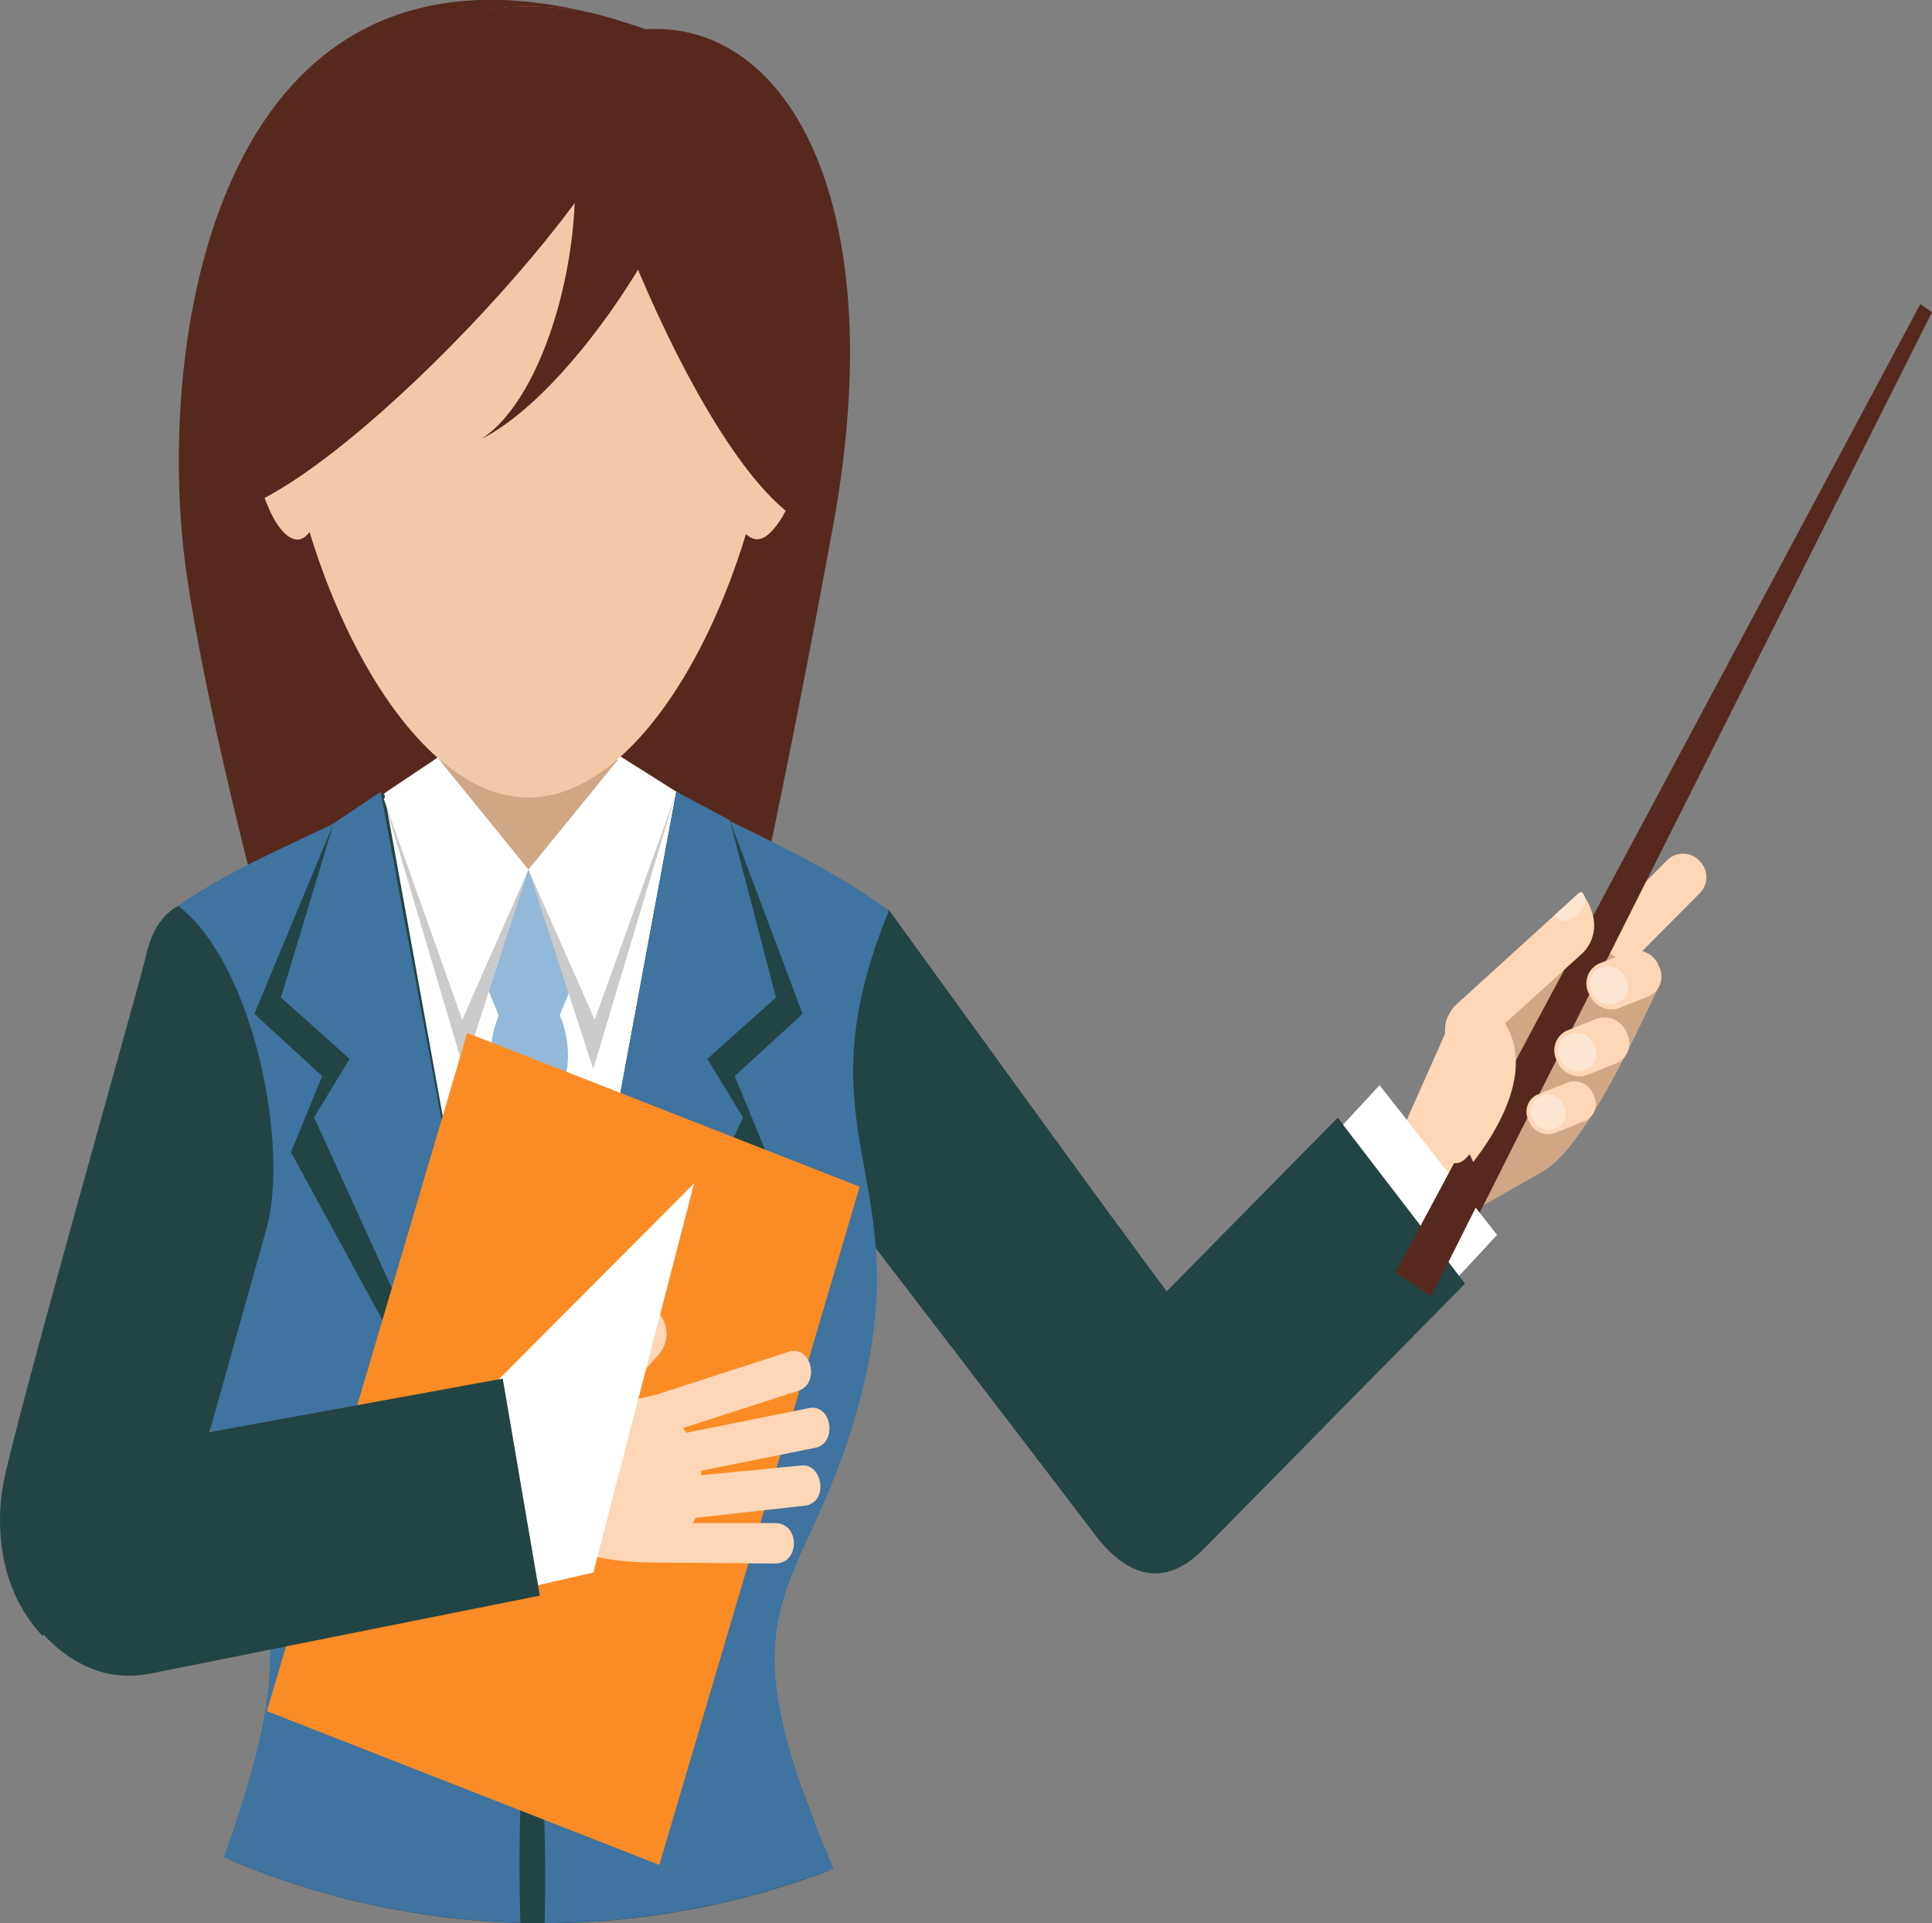 <svg xmlns="http://www.w3.org/2000/svg" viewBox="0 0 198.44 197.51"><rect x="0" y="0" width="198.44" height="197.51" fill="#808080" stroke="none"/><defs><style>.cls-1{fill:#57291e;}.cls-1,.cls-10,.cls-11,.cls-12,.cls-2,.cls-3,.cls-4,.cls-5,.cls-6,.cls-8,.cls-9{fill-rule:evenodd;}.cls-2{fill:#234444;}.cls-3,.cls-7{fill:#d0a785;}.cls-4{fill:#ffd6b6;}.cls-5{fill:#fff;}.cls-6{fill:#3f73a0;}.cls-8{fill:#f1c9a8;}.cls-9{fill:#92b8da;}.cls-10{fill:#cbcbcb;}.cls-11{fill:#fb8c25;}.cls-12{fill:#ffe6d3;}</style></defs><title>teach_1</title><g id="Layer_2" data-name="Layer 2"><g id="Layer_1-2" data-name="Layer 1"><path class="cls-1" d="M85.57,54C78.61,92,64.74,159.58,54.25,159.58S23.2,86.92,19.16,58.91C15.68,34.78,22.3-12.37,66.31,3,81.06,2.09,91.62,21.11,85.57,54Z"/><path class="cls-2" d="M26.17,183.07c-.76,2-1.65,4.67-2.58,7.93a82.63,82.63,0,0,0,61.52,1.12,66.2,66.2,0,0,0-3-9Z"/><path class="cls-3" d="M143.74,116.74l2.2,2.79a121.68,121.68,0,0,0,2.61-13.61Z"/><path class="cls-4" d="M148.74,104.3a4.1,4.1,0,0,0-.27,2.12C148.57,105.71,148.66,105,148.74,104.3Z"/><path class="cls-4" d="M143.74,116.74l2.2,2.79a121.68,121.68,0,0,0,2.61-13.61Z"/><path class="cls-5" d="M136,117.61l7.66,9.76q1.58-4.84,2.75-9.9l-4.72-6Z"/><path class="cls-2" d="M82.95,118.88,81.4,95.49l9.88-2.07s25.33,35,28.56,39.21l17.57-17.83a0,0,0,0,1,0,0l7.2,9.38a115.24,115.24,0,0,1-10,23.73l-11.05,11.21c-5.07,5.14-9.16,1-11-1.39q-14.82-19.45-29.75-38.8S82.95,118.9,82.95,118.88Z"/><path class="cls-6" d="M23,190.74c7.87-22.29,5.15-25.93-2.2-46.21-6.66-18.39,6.85-28.23-3.19-51C26.51,87,38,84.31,44.93,77.81c3.28,3.33,5.62,4.08,9.35,4.08s6.19-.87,9.47-4.19C68.87,82.5,82,86.55,91.3,93.54c-9.58,23.37,3.4,27.22-3.19,51-5.57,20.11-14.6,19.18-2.64,47l.15.36A82.65,82.65,0,0,1,23,190.74Z"/><polygon class="cls-5" points="36.74 83.3 35.91 108.75 54.41 162.82 72.65 108.75 71.52 82.6 63.75 77.7 44.94 77.81 36.74 83.3"/><rect class="cls-7" x="44.94" y="68.92" width="18.48" height="22.04"/><path class="cls-8" d="M54.28,81.9c9.26,0,17.83-12.19,22.36-27.12a1.58,1.58,0,0,0,.89.58c1.84.35,4-3.63,4.71-8.9s-.12-9.82-2-10.18a1.21,1.21,0,0,0-.39,0c.9-18.5-5.76-35.6-25.61-35.6S27.76,17.78,28.68,36.31a1.23,1.23,0,0,0-.6,0c-1.84.35-2.72,4.91-2,10.18s2.87,9.25,4.71,8.9a1.71,1.71,0,0,0,1-.77C36.37,69.6,45,81.9,54.28,81.9Z"/><path class="cls-9" d="M57.35,104.59l1.29-3.13L54.28,89.31l-4.28,12,1.37,3.33Z"/><polygon class="cls-10" points="44.93 77.81 54.28 89.31 47.63 109.79 39.4 82.04 44.93 77.81"/><polygon class="cls-2" points="39.46 81.48 54.28 163.11 29.89 118.33 33.09 110.51 26.13 104.12 34.26 84.57 39.46 81.48"/><polygon class="cls-10" points="63.75 77.7 54.28 89.31 60.93 109.79 69.28 81.92 63.75 77.7"/><polygon class="cls-9" points="51.37 112.2 57.35 112.2 60.45 146.71 54.28 163.11 48.34 146.71 51.37 112.2"/><polygon class="cls-5" points="44.94 77.81 54.28 89.31 47.48 104.73 39.41 82.03 44.94 77.81"/><polygon class="cls-2" points="69.46 81.31 54.28 163.11 78.68 118.33 75.47 110.51 82.43 104.12 74.96 84.23 69.46 81.31"/><polygon class="cls-6" points="69.46 81.31 54.28 163.11 76.31 114.75 72.65 108.75 79.7 102.44 74.96 84.23 69.46 81.31"/><polygon class="cls-5" points="63.75 77.7 54.28 89.31 61.08 104.73 69.28 81.92 63.75 77.7"/><path class="cls-9" d="M51.37,104h6a10.29,10.29,0,0,1,0,8.7h-6A10.3,10.3,0,0,1,51.37,104Z"/><path class="cls-2" d="M53.45,197.48c-.28-9.37.1-17.28,1.18-35.25,1.07,18,1.54,25.89,1.31,35.27h-.18Q54.6,197.51,53.45,197.48Z"/><path class="cls-8" d="M80.36,39.57c1.79.46,2.56,4.35,1.72,8.69s-3,7.49-4.76,7-2.56-4.35-1.72-8.69S78.57,39.11,80.36,39.57Z"/><path class="cls-1" d="M80.25,36.26C81.17,17.76,74.39.66,54.18.66S27.17,17.78,28.1,36.3c1.64.46,3.34,3.85,4.09,8.26,1.32,1,2.27.42,2.27-3.32,0-11,1.2-20.77,7.6-23.1,6.09-2.21,7.43,2.65,12.07,2.65s6.11-4.58,12.07-2.65c6.19,2,7.6,12.09,7.6,23.1,0,3.58.88,4.27,2.11,3.43C76.7,40,78.54,36.48,80.25,36.26Z"/><path class="cls-1" d="M72.61,6.93c1.29,10.37-12.87,33-23.17,38.15C56,40.88,60.33,25.27,58.75,14,58.37,11.32,73.68,8.9,72.61,6.93Z"/><path class="cls-1" d="M65.75,8.3C64.53,18.69,34,51,22.91,52.73c-3.46-53.37,25-31.21,27.83-42C51.4,8.16,66.31,10.54,65.75,8.3Z"/><path class="cls-1" d="M58.43,1.67C57.7,12.12,72.6,49.54,83.16,54c4-38.2-4.63-43.17-10.52-46.27C70.53,6.59,57.46,3.72,58.43,1.67Z"/><path class="cls-2" d="M14.88,98.6c.49-2.21,1.28-4.38,3.43-5.57,7.85,6.09,11.48,25,9,33.38l-7.44,26.51L4.35,168C-.58,162.7-.23,155.78.28,152.7,1.19,147.17,14.33,101.06,14.88,98.6Z"/><polygon class="cls-6" points="39.1 81.31 54.28 163.11 32.26 114.75 35.91 108.75 28.86 102.44 34.26 84.57 39.1 81.31"/><polygon class="cls-11" points="47.99 106.08 88.3 121.87 67.72 191.52 27.41 175.73 47.99 106.08"/><path class="cls-4" d="M67.54,143.19c-1.19.3-2.64.61-4.35,1l4.29-4.89a3.26,3.26,0,0,0-.6-5.12L56.16,144.56c-1.51,1.46-1.82,4.85-1.37,8,.93,6.42,5.08,7.86,12.83,7.92l12,.09c2.57,0,2.56-4.15,0-4.15l-8.47,0a2.65,2.65,0,0,0,.29-.54l11.16-1.24c2.58-.28,1.91-4.35-.26-4.14l-10.32,1a3.52,3.52,0,0,0,0-.46l11.7-2.35c2.35-.47,1.71-4.56-.62-4.08L70.5,147.14c-.11-.16-.23-.33-.36-.48L82,142.83c2.26-.73,1.36-4.75-1-4Z"/><polygon class="cls-5" points="50.07 142.82 53.27 163.25 60.95 161.49 71.29 121.53 50.07 142.82"/><path class="cls-2" d="M14.34,148.39l37.3-6.81,3.81,22.29s0,0,0,0l-40,8c-6.66,1.34-10.95-3.64-12.65-6.08C-1.64,157.39,7.7,146.48,14.34,148.39Z"/><path class="cls-4" d="M174.59,88.44h0a2.34,2.34,0,0,1,0,3.29l-12.92,13a2.33,2.33,0,0,1-3.29-.16h0a2.34,2.34,0,0,1,0-3.29l12.92-13A2.32,2.32,0,0,1,174.59,88.44Z"/><path class="cls-3" d="M143.74,116.74l6.5,8.24,8.18-4.64c4.35-2.47,9.57-14.05,12-19.09l-6.25-4.11-15.06,7.49Z"/><polygon class="cls-1" points="197.24 31.23 198.44 32.06 147.09 134.29 143.45 131.79 197.24 31.23"/><path class="cls-4" d="M148.92,107.83l.88,1.61,1.38-1.26,11.12-10.07a4,4,0,0,0,1.4-3.63c-.14-1.06-1.07-3.19-1.66-2.65l-12.61,11.47A3.9,3.9,0,0,0,148.92,107.83Z"/><path class="cls-12" d="M162.64,91.82c-.17-.31-.36-.19-.46-.11L159.67,94c.92,1.26,2.31.27,3.1-1.08A1.46,1.46,0,0,0,162.64,91.82Z"/><path class="cls-4" d="M163.68,112.45h0a1.94,1.94,0,0,1-.85,2.66l-3.21,1.28a2.14,2.14,0,0,1-2.6-1.3h0a1.94,1.94,0,0,1,.85-2.66l3.21-1.28A2.13,2.13,0,0,1,163.68,112.45Z"/><path class="cls-4" d="M167.09,106.08h0a2.25,2.25,0,0,1-1,3.09l-3.18,1.27a2.48,2.48,0,0,1-3-1.51h0a2.25,2.25,0,0,1,1-3.08l3.18-1.26A2.48,2.48,0,0,1,167.09,106.08Z"/><path class="cls-12" d="M163.75,107.36h0a1.79,1.79,0,0,1-.78,2.45l-.33.13a2,2,0,0,1-2.4-1.2h0a1.78,1.78,0,0,1,.78-2.45l.33-.13A2,2,0,0,1,163.75,107.36Z"/><path class="cls-12" d="M160.62,113.58h0a1.64,1.64,0,0,1-.72,2.26l-.3.12a1.81,1.81,0,0,1-2.21-1.1h0a1.64,1.64,0,0,1,.72-2.25l.3-.12A1.81,1.81,0,0,1,160.62,113.58Z"/><path class="cls-4" d="M170.39,99.22h0a2.25,2.25,0,0,1-1,3.08l-3.18,1.26a2.48,2.48,0,0,1-3-1.5h0a2.25,2.25,0,0,1,1-3.09l3.18-1.27A2.48,2.48,0,0,1,170.39,99.22Z"/><path class="cls-12" d="M167,100.5h0a1.79,1.79,0,0,1-.78,2.45l-.33.13a2,2,0,0,1-2.4-1.2h0a1.78,1.78,0,0,1,.78-2.45l.33-.13A2,2,0,0,1,167,100.5Z"/><path class="cls-4" d="M143.74,116.74l4.62,5.86c4-3.76,9.91-12,6.12-17.64a12,12,0,0,0-1.45-2.28l-3.91,1.95Z"/><polygon class="cls-5" points="136.01 117.61 148.07 132.97 153.77 126.82 141.71 111.47 136.01 117.61"/><path class="cls-2" d="M114.83,125.83c2.43,3.33,4.29,5.85,5,6.8l17.57-17.83a0,0,0,0,1,0,0l13.06,17a0,0,0,0,1,0,.05l-26.86,27.25c-3.59,3.64-6.69,2.61-8.83.86Z"/><path class="cls-1" d="M152.59,122,147,133.14l-3.64-2.5,6-11.2c.71.14,1.29-.54,1.59-.9Z"/></g></g></svg>